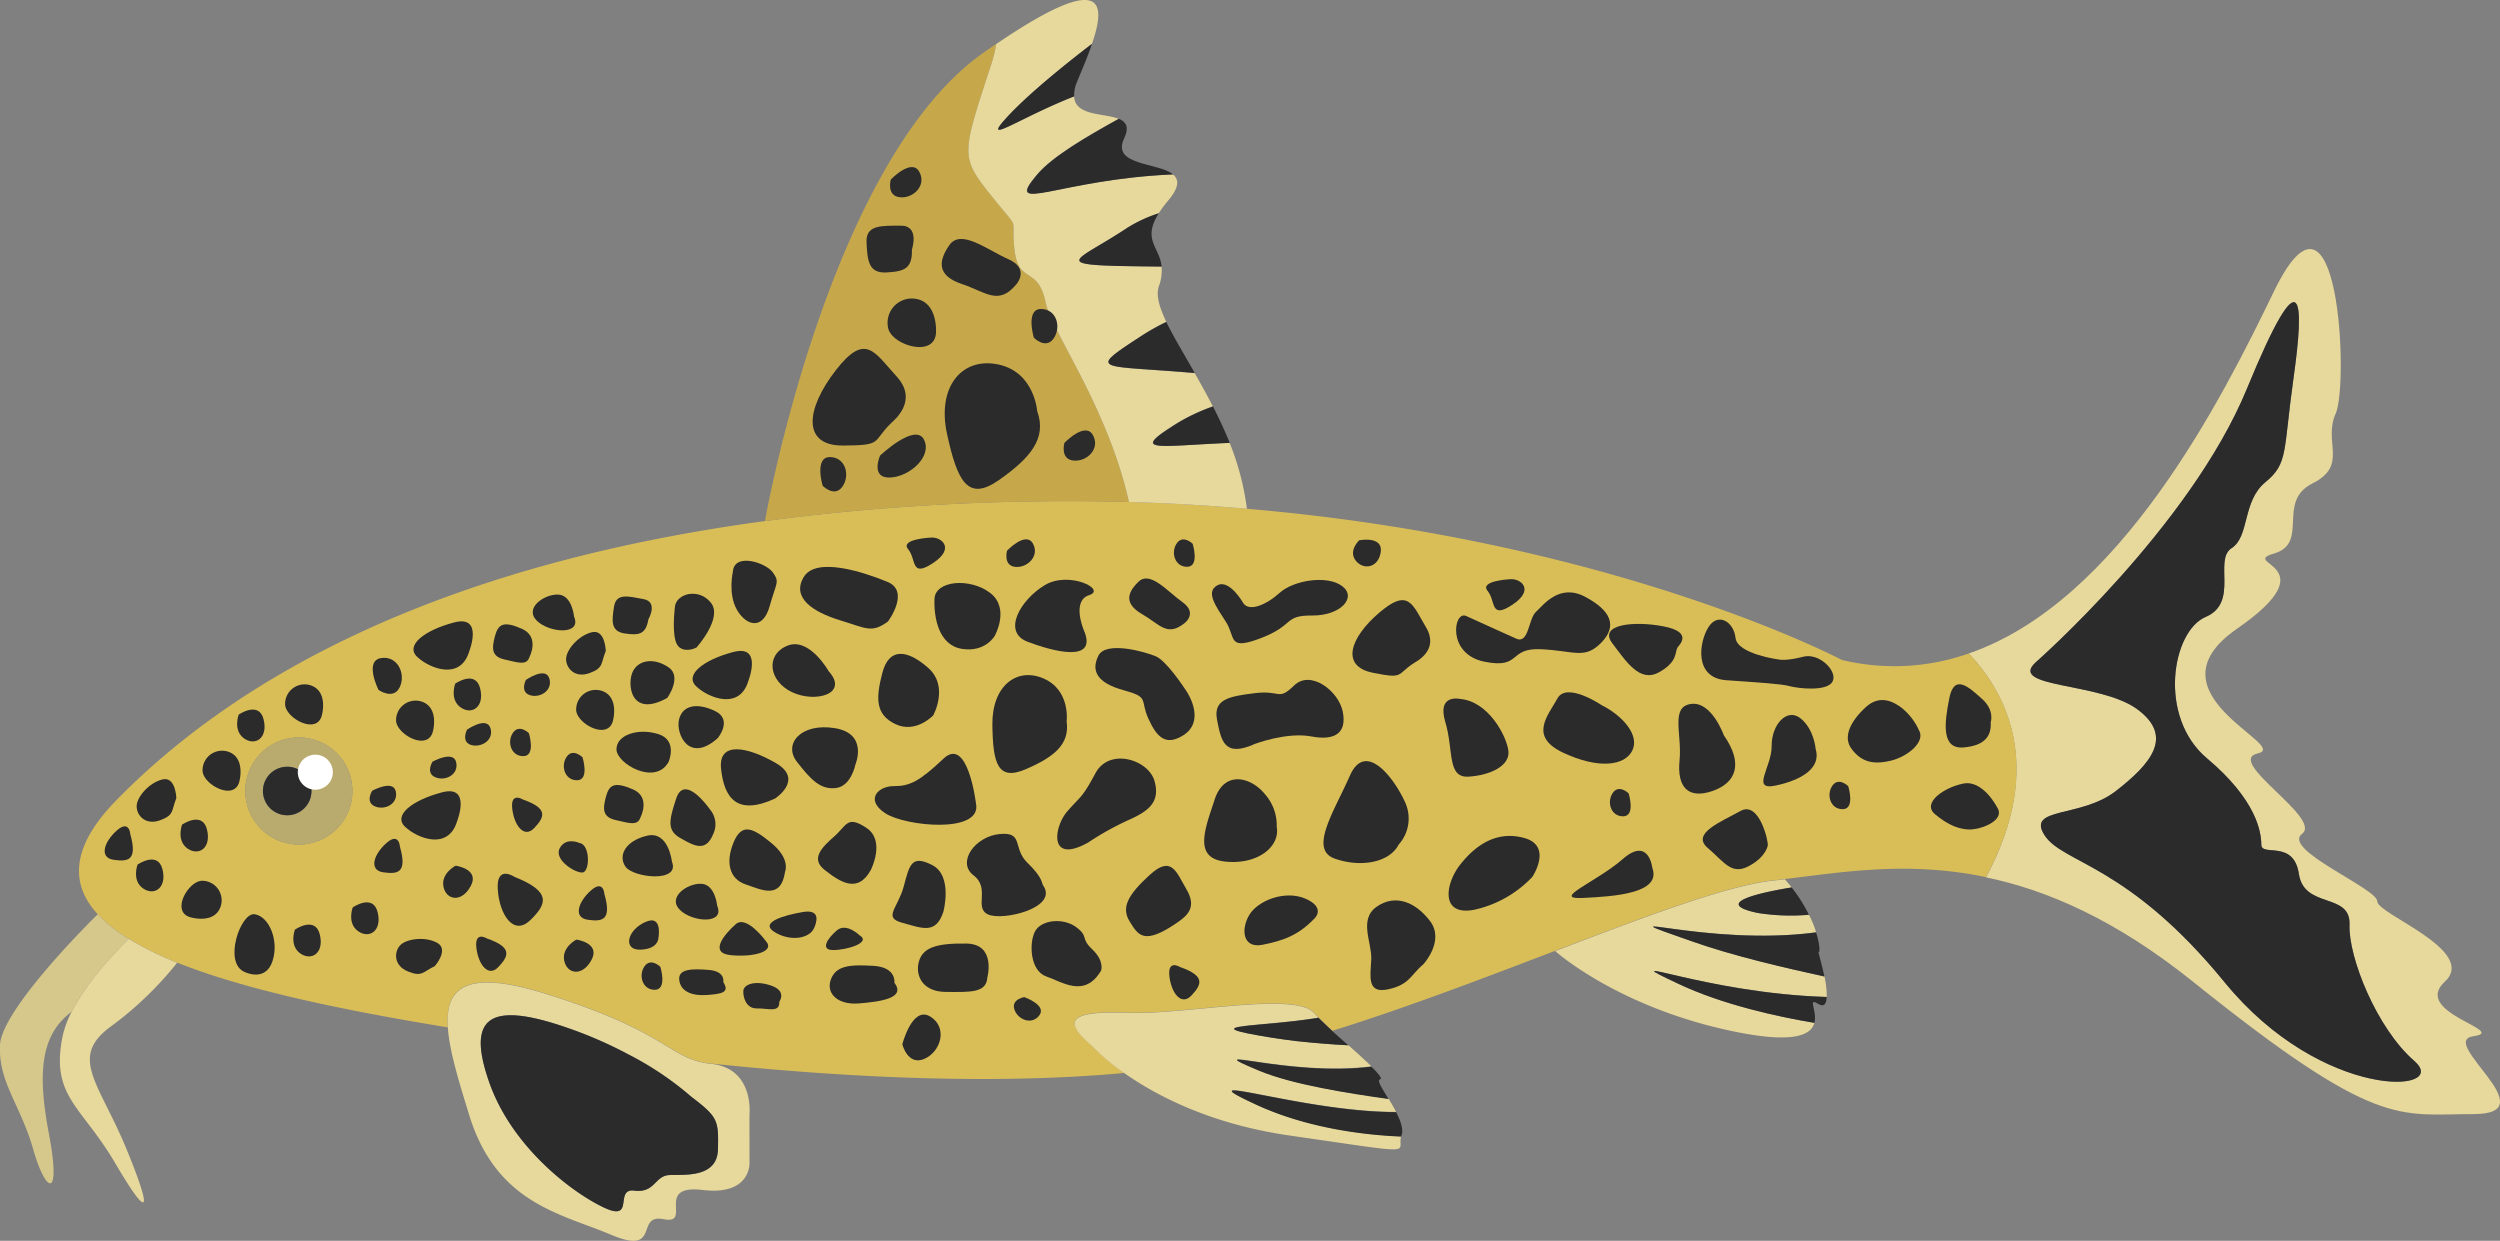<svg xmlns="http://www.w3.org/2000/svg" viewBox="0 0 618.01 306.73"><rect x="0" y="0" width="618.01" height="306.73" fill="#808080" stroke="none"/><title>Asset 2</title><g id="Layer_2" data-name="Layer 2"><g id="Ñëîé_2" data-name="Ñëîé 2"><path d="M611.42,256.16c9-1.29-15.4-5.77-7.07-13.47S587.67,226,587.67,222.81,563.94,210,569.08,206.12s-19.25-18-10.92-19.88-28.34-14.76-5.19-30.79.29-16,9.16-18.61.52-12.84,9.51-17.33,2.56-10.25,5.77-17.32.87-63.51-15.28-30.16c-12.84,26.55-38,76.6-75.46,89.52,8.68,9.06,19.28,27.39,4.27,55.33C506,220,523,227.33,542.13,242.69c45.54,36.57,50.68,32.72,69.29,32.72S602.43,257.45,611.42,256.16ZM550,242.9c-24-29.41-40.09-29.41-44.59-36.45s9-4.18,17.65-10.91,14.43-13.48,5.29-20.21-32-5.2-25.17-11.55c0,0,38.24-33.55,52.27-67.69S569.62,74.61,567,93.21s-1.27,21.28-7,26-3.85,13.41-8.35,16.3,1.92,13.47-6.41,17-11.87,24.69.33,34.95S559,205.64,559,208.78s8-1.37,9.3,7.29,12.83,4.49,12.51,12.51,6.73,25.66,16,33.68S574.1,272.31,550,242.9Z" style="fill:#e7d89b"/><path d="M486.67,161.55a55.47,55.47,0,0,1-31.34,1.6s-55.91-29.59-147.09-37.38c-9.36-.81-19.08-1.39-29.16-1.67-8.34-.24-16.9-.29-25.72-.1a560.58,560.58,0,0,0-64.26,4.81c-82.95,11.22-131.85,39.88-160.32,69C17.5,209.32,17.25,218.52,24.16,226a35.45,35.45,0,0,0,7.66,6.06,76.46,76.46,0,0,0,12,5.91c17.4,6.95,42.05,11.94,66.88,16-.69-9.8,4.31-14.5,23.94-8.42,30.22,9.36,30.55,15.83,40.23,17.27l1,.11c36.39,3.78,71.88,5.1,102.08,2.31a48.78,48.78,0,0,1-8-6.73c-8-6.74-4.82-8.66,9.14-8.18s40.89-5.29,45.71,0c.32.36.71.75,1.11,1.17,1,1,2.2,2.12,3.47,3.31,18.22-5.66,37.47-13.05,55.06-19.76,22.77-8.7,42.75-16.27,54.1-17.44.89-.1,1.77-.19,2.68-.31,13.78-1.6,30.15-4.56,49.71-.48C506,188.94,495.35,170.61,486.67,161.55ZM73.9,208.78a13.24,13.24,0,1,1,13.22-13.24A13.25,13.25,0,0,1,73.9,208.78Z" style="fill:#d9be58"/><path d="M279.08,124.1c-8.34-.24-16.9-.29-25.72-.1a560.58,560.58,0,0,0-64.26,4.81S204.65,40,243.16,13c1.08-.75,2.1-1.47,3.1-2.14A30,30,0,0,1,245,16.07c-7.21,22.13-7.7,22.61,0,32.23s4.81,4.41,5.78,13.28,5.77,3.93,7.7,13.13C260,82.1,273.9,100.75,279.08,124.1Z" style="fill:#c6a84b"/><path d="M308.24,125.77c-9.36-.81-19.08-1.39-29.16-1.67-5.18-23.35-19.08-42-20.61-49.39-1.93-9.2-6.74-4.27-7.7-13.13s1.92-3.65-5.78-13.28-7.21-10.1,0-32.23a30,30,0,0,0,1.27-5.18C273.07-7.3,273.48.57,269.94,10.83c-6.72,5.14-15.75,12.42-21.08,18.23-6.47,7.08,2.83.21,16.67-5.24.21,4.91,7.43,4.1,11,5.55-7.78,4.31-16.4,9.29-20.19,13.8-8.49,10,5.19,1.17,33.6-.06,1.52,1.21,1.66,3.12-1.17,6.48a35.66,35.66,0,0,0-2.33,3.12v0a34.9,34.9,0,0,0-7.78,3.6c-13.43,9-21,9.3,8.49,9.57a11.1,11.1,0,0,1-.67,4.86c-.75,2.2.09,5.16,1.83,8.8A54.6,54.6,0,0,0,282.23,83c-13.8,9-10.72,7.18,13.11,9.25,1.48,2.58,3,5.32,4.48,8.2a47,47,0,0,0-8.6,4c-12.18,7.59-5.69,5.82,12.74,5A65.47,65.47,0,0,1,308.24,125.77Z" style="fill:#e7d89b"/><path d="M269.94,10.83c-1,3.08-2.47,6.37-3.62,9.24a8.45,8.45,0,0,0-.79,3.75c-13.84,5.45-23.14,12.32-16.67,5.24C254.19,23.25,263.22,16,269.94,10.83Z" style="fill:#2b2b2b"/><path d="M290,43.11c-28.41,1.23-42.09,10.1-33.6.06,3.79-4.51,12.41-9.49,20.19-13.8h0c1.77.75,2.63,2,1.31,4.83C274.65,41,286.31,40.11,290,43.11Z" style="fill:#2b2b2b"/><path d="M287.16,65.9c-29.46-.27-21.92-.62-8.49-9.57a34.9,34.9,0,0,1,7.78-3.6C282.29,59.33,286.66,61,287.16,65.9Z" style="fill:#2b2b2b"/><path d="M295.34,92.2C271.51,90.13,268.43,92,282.23,83a54.6,54.6,0,0,1,6.09-3.39C290.05,83.16,292.61,87.39,295.34,92.2Z" style="fill:#2b2b2b"/><path d="M304,109.49c-18.43.77-24.92,2.54-12.74-5a47,47,0,0,1,8.6-4C301.29,103.29,302.71,106.33,304,109.49Z" style="fill:#2b2b2b"/><path d="M73.9,182.3a13.24,13.24,0,1,0,13.22,13.24A13.24,13.24,0,0,0,73.9,182.3ZM71,201.54a6,6,0,1,1,6-6A6,6,0,0,1,71,201.54Z" style="fill:#b9aa6e"/><path d="M77,195.54a6,6,0,1,1-6-6A6,6,0,0,1,77,195.54Z" style="fill:#2b2b2b"/><path d="M185.27,275.52s1.25-11.35-9.39-12.53l-1-.11c-9.68-1.44-10-7.91-40.23-17.27-19.63-6.08-24.63-1.38-23.94,8.42.39,5.77,2.73,13.33,5.24,21.49,6.73,22,22.61,24.43,35.12,29.72s5.77-5.29,13-3.85-2.4-8.66,9.62-7.22,11.59-6.73,11.59-6.73Zm-7.79,8.61c-.18,7.12-8.35,6.19-12,6.35s-3.54,4.5-8.66,3.85.31,7.87-7.55,4.17S126.63,283.59,121,267.71c-1.91-5.41-2.6-9.53-1.87-12.3,1.39-5.41,8-5.89,21.12-1.33a103.63,103.63,0,0,1,15,6.53h0a78,78,0,0,1,15.59,10.47C177.59,276.22,177.63,277,177.48,284.13Z" style="fill:#e7d89b"/><path d="M318.76,280.7c-19.69-2.83-33.1-10-40.8-15.4a48.78,48.78,0,0,1-8-6.73c-8-6.74-4.82-8.66,9.14-8.18s40.89-5.29,45.71,0c.32.36.71.75,1.11,1.17-14.49,2.41-31.87,1.64-11.64,4.91,2.19.35,4.37.65,6.52.9h.06c4.35.5,8.58.83,12.47,1,2.14,1.91,4.18,3.76,5.68,5.22-20.75,2.64-44-5.79-27.77,1,8.33,3.48,22,5.6,32,7,.64,1,1.31,2.16,1.87,3.26-23,.09-53.48-10.61-34.85-1.95,13.12,6.1,27.79,7.64,36.1,8C345.3,285.05,351.54,285.42,318.76,280.7Z" style="fill:#e7d89b"/><path d="M333.33,258.41c-3.89-.21-8.12-.54-12.47-1h-.06c-2.15-.25-4.33-.55-6.52-.9-20.23-3.27-2.85-2.5,11.64-4.91,1,1,2.2,2.12,3.47,3.31S332,257.22,333.33,258.41Z" style="fill:#2b2b2b"/><path d="M343.26,271.69c-10-1.42-23.69-3.54-32-7-16.27-6.83,7,1.6,27.77-1,1.79,1.75,2.77,3,2.16,3.12C340.26,267,341.67,269.08,343.26,271.69Z" style="fill:#2b2b2b"/><path d="M346.46,280.7a1.38,1.38,0,0,0-.08.27c-8.31-.33-23-1.87-36.1-8-18.63-8.66,11.83,2,34.85,1.95C346.23,277.08,347,279.18,346.46,280.7Z" style="fill:#2b2b2b"/><path d="M414.84,243.17c11,5.2,24.58,8.16,33.68,9.68-.73,2.79-4.52,5.16-18.82,2.35-29.35-5.77-45.25-20.09-45.25-20.09,22.77-8.7,42.75-16.27,54.1-17.44.89-.1,1.77-.19,2.68-.31.59.68,1.15,1.35,1.67,2-6.77,1.12-20.27,3.83-8.33,6.32a52.44,52.44,0,0,0,12.6.44,25.62,25.62,0,0,1,1.79,4.35c-27.12,3.64-55.43-6.47-30.95,2.13,10.63,3.74,23.18,6.62,33,8.78a23.27,23.27,0,0,1,.58,5.06C421.25,245.54,397.34,234.89,414.84,243.17Z" style="fill:#e7d89b"/><path d="M447.17,226.14a52.44,52.44,0,0,1-12.6-.44c-11.94-2.49,1.56-5.2,8.33-6.32A37.59,37.59,0,0,1,447.17,226.14Z" style="fill:#2b2b2b"/><path d="M451,241.4c-9.79-2.16-22.34-5-33-8.78-24.48-8.6,3.83,1.51,30.95-2.13,1.18,3.75.87,5.77.46,4.62,0,0,0-.08,0-.1C449.58,235.72,450.39,238.53,451,241.4Z" style="fill:#2b2b2b"/><path d="M451.56,246.46c-.06,1.7-.62,2.6-2.14,1.68-2.71-1.66-.11,1.77-.9,4.71-9.1-1.52-22.69-4.48-33.68-9.68C397.34,234.89,421.25,245.54,451.56,246.46Z" style="fill:#2b2b2b"/><path d="M31.3,284.13c6.74,16.41,5.3,17.26-2.88,3.31s-15.88-16.36-13-31a23.91,23.91,0,0,1,2.32-6.37c3.26-6.45,9.05-13,14.07-18a76.46,76.46,0,0,0,12,5.91,86.37,86.37,0,0,1-16.41,15.77C16.87,261.45,24.57,267.71,31.3,284.13Z" style="fill:#e7d89b"/><path d="M31.82,232.08c-5,5-10.81,11.57-14.07,18-7.83,5.77-8.46,15.36-5.67,30.12,3.15,16.59-.73,14.91-3.87,3.91S-.45,267.48,0,258.32,24.16,226,24.16,226A35.45,35.45,0,0,0,31.82,232.08Z" style="fill:#d6c88b"/><path d="M550,242.9c-24-29.41-40.09-29.41-44.59-36.45s9-4.18,17.65-10.91,14.43-13.48,5.29-20.21-32-5.2-25.17-11.55c0,0,38.24-33.55,52.27-67.69S569.62,74.61,567,93.21s-1.27,21.28-7,26-3.85,13.41-8.35,16.3,1.92,13.47-6.41,17-11.87,24.69.33,34.95S559,205.64,559,208.78s8-1.37,9.3,7.29,12.83,4.49,12.51,12.51,6.73,25.66,16,33.68S574.1,272.31,550,242.9Z" style="fill:#2b2b2b"/><path d="M177.48,284.13c-.18,7.12-8.35,6.19-12,6.35s-3.54,4.5-8.66,3.85.31,7.87-7.55,4.17S126.63,283.59,121,267.71c-1.91-5.41-2.6-9.53-1.87-12.3,1.39-5.41,8-5.89,21.12-1.33a103.63,103.63,0,0,1,15,6.53h0a78,78,0,0,1,15.59,10.47C177.59,276.22,177.63,277,177.48,284.13Z" style="fill:#2b2b2b"/><path d="M73.62,190.89A4.33,4.33,0,1,1,78,195.22,4.33,4.33,0,0,1,73.62,190.89Z" style="fill:#fff"/><path d="M164.94,172.54s3.78-5.2.33-7.57-7.29-1.95-8.8.95S155.68,177.65,164.94,172.54Z" style="fill:#2b2b2b"/><path d="M185,168.31s3.59-9.06-3.74-7.13-12.17,5.66-9.12,8.52S182.85,175.62,185,168.31Z" style="fill:#2b2b2b"/><path d="M116,161s3.58-9.06-3.74-7.13-12.17,5.65-9.12,8.52S113.84,168.31,116,161Z" style="fill:#2b2b2b"/><path d="M113,203s3.59-9.06-3.73-7.13-12.18,5.65-9.13,8.52S110.82,210.3,113,203Z" style="fill:#2b2b2b"/><path d="M204.86,165.94s-4.81-8.59-10.27-6.3-4.52,8.79,1.25,11.49S209.91,171.53,204.86,165.94Z" style="fill:#2b2b2b"/><path d="M219.51,153.63s5.59-7.45-.15-9.8-17.57-6.32-20.67-1.19,2.31,8.66,8.92,10.68S215.49,156.58,219.51,153.63Z" style="fill:#2b2b2b"/><path d="M245.91,157.17s3.83-6.8-1.14-10.6-13.58-3.1-13.76,1.48,1,11.46,6.81,12.36S245.91,157.17,245.91,157.17Z" style="fill:#2b2b2b"/><path d="M267.9,155.71s-3.06-7.2,1.35-8.59-5-6.08-11-2.46-10.62,11.57-4.2,14S271.53,164,267.9,155.71Z" style="fill:#2b2b2b"/><path d="M263.68,178.31s1-7.65-5.67-10.57-12.81,1.84-12.69,11.41,1.29,14,8.26,11S264.5,184,263.68,178.31Z" style="fill:#2b2b2b"/><path d="M256.4,101.63s-.65-9.63-9.61-11.53-15.23,5.47-12.68,17.17,5.1,16.85,12.88,11.37S258.82,108.35,256.4,101.63Z" style="fill:#2b2b2b"/><path d="M241.25,198.53s-2-16.67-8-11-8.39,6.82-12.27,6.8-7.18,3.29-2.25,6.64S243,206.21,241.25,198.53Z" style="fill:#2b2b2b"/><path d="M230.69,176.85s4-7.16-1.27-11.78-9.67-4.94-11.28,1.21-1.86,10.3,3.2,12.72S230.69,176.85,230.69,176.85Z" style="fill:#2b2b2b"/><path d="M211.46,189s3.28-7.64-5.09-9-12.82,3.9-9.37,8.32,5.77,6.91,9.6,6.49S211.46,189,211.46,189Z" style="fill:#2b2b2b"/><path d="M191.6,197.4s7.25-4.69.19-8.77-14.29-5.48-13.54,1.46S182,201.83,191.6,197.4Z" style="fill:#2b2b2b"/><path d="M177.43,182.47s3.84-4.6-.73-6.74-8.06-1.31-8.86,2.2S170.35,188.81,177.43,182.47Z" style="fill:#2b2b2b"/><path d="M165.28,188.34s2.35-5.37-2.59-6.89-10.23.17-10.3,3.73S162,194.34,165.28,188.34Z" style="fill:#2b2b2b"/><path d="M158.32,202.07s2.66-5-1.89-6.95-5.84-1.17-6.65,1.88-.83,5,2.45,5.73S157.62,204.25,158.32,202.07Z" style="fill:#2b2b2b"/><path d="M130.88,162.43s2.66-5-1.89-7-5.84-1.17-6.65,1.89-.83,5,2.44,5.72S130.18,164.61,130.88,162.43Z" style="fill:#2b2b2b"/><path d="M176.28,206.24a5.61,5.61,0,0,0-.66-6c-2.33-3.23-6.78-8-8.47-2.81s-2.38,7.81,1,9.72S174.41,210.77,176.28,206.24Z" style="fill:#2b2b2b"/><path d="M172.17,160.07s6.59-7.29,3.57-11.07-8.56-2.27-8.9,1-.67,8.58,1.08,10S172.17,160.07,172.17,160.07Z" style="fill:#2b2b2b"/><path d="M181.17,141.34s-1.27,5.45,1,9.4,6.39,5.16,8.09-.88,2.5-5.89.81-8.33S181.47,136.51,181.17,141.34Z" style="fill:#2b2b2b"/><path d="M160.29,153.1s2.51-4.32-1.21-5-6.77-1.6-7.3,1.91-.86,6.06,2.69,6.59S159.64,156.79,160.29,153.1Z" style="fill:#2b2b2b"/><path d="M225.43,61.67s2-5.93-2.75-5.89-8.7-.26-8.47,4.18.46,7.64,4.95,7.39S225.55,66.35,225.43,61.67Z" style="fill:#2b2b2b"/><path d="M149.75,160.94s-.11-5.46-3.45-4.65-6.37,4.4-6.36,6.65,2.17,4.76,5.77,3.46S148.47,164,149.75,160.94Z" style="fill:#2b2b2b"/><path d="M43.59,197.32s-.12-5.46-3.45-4.64-6.37,4.39-6.36,6.65,2.17,4.75,5.77,3.45S42.31,200.43,43.59,197.32Z" style="fill:#2b2b2b"/><path d="M107.49,238.83s3.6-4.11.59-5.76-7.68-1-9.18.63-1.61,5,1.93,6.44S104.46,240.27,107.49,238.83Z" style="fill:#2b2b2b"/><path d="M151.58,177.91s1.3-5-2.08-6.82a4.84,4.84,0,0,0-7.07,4.29C142.35,178.86,150.55,183.32,151.58,177.91Z" style="fill:#2b2b2b"/><path d="M231.39,81.86s.33-6.5-4.27-7.82a6,6,0,0,0-7.58,7C220.31,85.35,231.49,88.75,231.39,81.86Z" style="fill:#2b2b2b"/><path d="M107.07,180.56s1.3-5-2.09-6.81A4.83,4.83,0,0,0,97.91,178C97.83,181.51,106,186,107.07,180.56Z" style="fill:#2b2b2b"/><path d="M79.63,176.54s1.3-5-2.09-6.81A4.82,4.82,0,0,0,70.48,174C70.39,177.49,78.6,182,79.63,176.54Z" style="fill:#2b2b2b"/><path d="M59.22,192.94s1.3-5-2.08-6.81a4.83,4.83,0,0,0-7.07,4.28C50,193.89,58.19,198.35,59.22,192.94Z" style="fill:#2b2b2b"/><path d="M47.31,226.81s5,1.44,6.87-1.9a4.83,4.83,0,0,0-4.08-7.18C46.62,217.55,41.93,225.63,47.31,226.81Z" style="fill:#2b2b2b"/><path d="M60.55,240.31s5.09,2.52,6.81-2.7-.94-11.16-4.44-11.61S55.1,238.18,60.55,240.31Z" style="fill:#2b2b2b"/><path d="M166.1,213s-.82-7.67-6.15-6.41-7.23,4.89-5.33,7.65S168.24,218.29,166.1,213Z" style="fill:#2b2b2b"/><path d="M194.07,215.5s1.43-3.12-3.33-7.06-7.39-5-9.39-.21-1.13,9,2.93,10.38S193.06,222.46,194.07,215.5Z" style="fill:#2b2b2b"/><path d="M215.3,215s3.67-7.19-1.12-10.35-4.81-.65-7.91,2.08-6,5.56-2.37,8.36S212,221.1,215.3,215Z" style="fill:#2b2b2b"/><path d="M233.2,225.42s2.42-8.93-2.75-11.57-5.59-.08-7.06,5.33-5.2,7.64-.33,8.94S231.3,231.11,233.2,225.42Z" style="fill:#2b2b2b"/><path d="M257.87,218.88c-.4-.58-.07-1.92-3.86-5.57s-.81-7.72-6.91-7.13-10.66,7-6.43,10.22,0,8,3.59,9.66S261.74,224.44,257.87,218.88Z" style="fill:#2b2b2b"/><path d="M269,208.27a72,72,0,0,1,9.9-5.52c5-2.21,8-4.44,6.49-9.71s-11.17-8.29-14.59-1.9-3.72,5.67-7,9.48S259.11,213.8,269,208.27Z" style="fill:#2b2b2b"/><path d="M291,228.08c2.76-1.89,4.82-3.94,2.3-8.23s-3.66-8.51-9.06-3.59-7.12,8.07-5,11.5S282.72,233.77,291,228.08Z" style="fill:#2b2b2b"/><path d="M272.2,239.93s.86-2.38-2.18-5.24-.78-3.12-4-5.51-8.69-1.8-10.18,1.1-1.21,9.72,2.82,11.11S268.14,246.76,272.2,239.93Z" style="fill:#2b2b2b"/><path d="M244.08,241.6s2.23-8.23-5.17-8.35-10.69,1-11.71,4.29.57,7.64,6.64,7.67S243.85,245.5,244.08,241.6Z" style="fill:#2b2b2b"/><path d="M221.1,242.94s.57-3.84-5.18-4.18-9.18-.11-10.5,3.29,1.51,6.45,6.94,6S224,246.73,221.1,242.94Z" style="fill:#2b2b2b"/><path d="M310.2,183.9s7.89-3,13.95-1.85,8.8-1,7.79-6.11-7.93-10.44-12-6.51-3.21,1.12-9.74,1.92-10.34,1.56-9.33,6.64S302.58,187.34,310.2,183.9Z" style="fill:#2b2b2b"/><path d="M292.72,170s-4.37-6.65-7-7.76-12.31-3.87-14.18-.17-.4,6.74,6.18,8.54,4,2.3,6.18,7.09,4.45,6.74,8.72,4S295.4,173.69,292.72,170Z" style="fill:#2b2b2b"/><path d="M292.88,154s3.22-2.43-.55-5.13-8-7.84-10.88-5.07-3.52,5.47.86,8S288.53,157.54,292.88,154Z" style="fill:#2b2b2b"/><path d="M251.29,70.23s3.33-3.79-2-6.15-11.75-7.59-14.61-3.48-2.93,7.59,3.08,9.6S246.84,75.64,251.29,70.23Z" style="fill:#2b2b2b"/><path d="M307.36,149.12s-3.4-6.05-6.42-4.43-.35,5.2,2.12,9.05.32,7.19,8.66,4,5.55-5.64,12.63-5.58,11.16-4.47,7.44-7.27-12-1.45-15.45,1.66S308.81,151.22,307.36,149.12Z" style="fill:#2b2b2b"/><path d="M349.58,163.88c.66-.42,6.27-3.23,2.93-8.83s-4.26-9.84-11.57-3.58-9.53,13.22-1.6,14.83S345.1,166.74,349.58,163.88Z" style="fill:#2b2b2b"/><path d="M220.28,104.6c.69-.68,6.87-5.53,1.36-11.55s-7.69-11-15.07-1.47-8.35,18.59,1.77,18.56S215.5,109.24,220.28,104.6Z" style="fill:#2b2b2b"/><path d="M315.61,204.43a11.63,11.63,0,0,0-2.93-8.13c-3.42-4.2-10-6-12.41,1.34S294.87,212.22,303,213,316.48,209.13,315.61,204.43Z" style="fill:#2b2b2b"/><path d="M325,227s2.78-2.63-2.25-4.83-11.78.41-13.92,4-1.63,8.37,3.28,7.38S320.84,231.36,325,227Z" style="fill:#2b2b2b"/><path d="M345.76,208.78a9.64,9.64,0,0,0,1.61-10.41c-2.7-6-9.79-15.43-13.68-6.6s-10.17,18.19-3.77,20.47S343.47,213.26,345.76,208.78Z" style="fill:#2b2b2b"/><path d="M361,172.79s-5.85-1.4-3.72,5.68.36,13.88,5.8,13.52,10.2-2.72,9.81-6.32S368,173.4,361,172.79Z" style="fill:#2b2b2b"/><path d="M395.9,174.3s-8.62-5.84-10.9-1.64-7.21,9.36,1.44,13.42,15.2,3.27,17.07-.54S401.12,176.91,395.9,174.3Z" style="fill:#2b2b2b"/><path d="M426.15,181.79s-3-8.5-8.14-7.77-2.17,7.38-2.82,14,2.17,9.56,8.11,7.53S431,188.72,426.15,181.79Z" style="fill:#2b2b2b"/><path d="M408.47,214.58s-.85-7.88-7.32-2.22-17.87,10-9.91,9.62S410.74,220.83,408.47,214.58Z" style="fill:#2b2b2b"/><path d="M378.8,216.77s5.11-7.62-1.95-9.6-12.3,2-15.93,6.63-5,12.85,3.69,11.06A28.08,28.08,0,0,0,378.8,216.77Z" style="fill:#2b2b2b"/><path d="M374.83,157.88s-9.32-4.19-12.4-5.61-4.87,9.39,4.46,11.29,5.79-3.45,14.05-3.07,10.78,2.59,14.89-1.61,2.34-8-4-11.36-10.28,2-12.15,3.75S377.94,159.27,374.83,157.88Z" style="fill:#2b2b2b"/><path d="M373.24,143.19s-7.59.36-5.5,2.88.53,7.15,6.18,3.39S375.82,142.89,373.24,143.19Z" style="fill:#2b2b2b"/><path d="M230,132.9s-7.6.36-5.5,2.87.53,7.15,6.18,3.4S232.56,132.6,230,132.9Z" style="fill:#2b2b2b"/><path d="M414.68,160.07c.29-.5,4.11-3.77-3.44-5.23s-16.16-.41-12.68,4.17,6.79,9.81,11.53,7.19S414,161.21,414.68,160.07Z" style="fill:#2b2b2b"/><path d="M439.88,163.06s-10.41-1.33-10.85-5.37-4.34-6.36-6.68-2.68-3.67,12.57,4.38,13.14,13.57.89,15.69,1.47,9.28,1.39,10.6-1.15-3.29-7.18-7.28-6.12S439.88,163.06,439.88,163.06Z" style="fill:#2b2b2b"/><path d="M448.82,185.07s-.35-4.79-3.72-7.49-7.19,1.57-7.14,6.83-5.3,11.14,1.06,9.77S450.31,189.85,448.82,185.07Z" style="fill:#2b2b2b"/><path d="M474.35,180.48a15,15,0,0,0-4.37-5.59c-3-2.22-5.94-2.63-8.74-.08s-6.11,6.84-3.51,10.33,5.72,3.85,9.73,2.89S476.11,183.43,474.35,180.48Z" style="fill:#2b2b2b"/><path d="M492.11,178.56s1.06-2.94-2.17-5.82-6.84-6.3-8.06-.16-2.05,12.67,3.54,12.19S492.3,181.62,492.11,178.56Z" style="fill:#2b2b2b"/><path d="M493.7,199.57s-3.48-6.83-8.34-5.87-10.27,4.8-7.06,7.54,6.43,4.09,9.48,3.76S495.66,202.43,493.7,199.57Z" style="fill:#2b2b2b"/><path d="M351.93,238.29s5.26-5.75,1.59-10.59-8.71-6.72-13.21-3.55-1.14,8.83-1.33,13-1.17,8.57,4.17,7.41S348.66,241.06,351.93,238.29Z" style="fill:#2b2b2b"/><path d="M437,209c.22-.82-2.08-11.14-6.75-8.52s-12.28,5.55-8.13,9.1,5.89,6.82,10.2,4.52S437,209,437,209Z" style="fill:#2b2b2b"/><path d="M192.65,247.61s2-2.63-2.11-4-6.71-.17-6.79,1.34.64,4.41,3.39,4.34S192.78,250.46,192.65,247.61Z" style="fill:#2b2b2b"/><path d="M201.29,229.33c.35-.84,2-4.7-2.85-3.87s-10.72,2.59-7,4.93S200.07,232.2,201.29,229.33Z" style="fill:#2b2b2b"/><path d="M212.48,231.2s-3.26-3.19-5.59-1.22-4.27,4.91-.86,4.88S215.48,233,212.48,231.2Z" style="fill:#2b2b2b"/><path d="M177.29,223.91s-.47-5.3-3.94-5.44-8.41,3.34-5.3,6.44S179.27,228.55,177.29,223.91Z" style="fill:#2b2b2b"/><path d="M141.91,152.42s-.47-5.31-3.93-5.44-8.42,3.34-5.3,6.44S143.9,157.06,141.91,152.42Z" style="fill:#2b2b2b"/><path d="M189.35,232.67s-4.78-6.56-7.45-4.22-6.73,7.05-1.42,7.65S191.75,235.36,189.35,232.67Z" style="fill:#2b2b2b"/><path d="M178.8,242.77s.61-2.66-3.58-3-7.61-.27-7.31,2.47,2.94,4,6.79,3.73S180.42,245.32,178.8,242.77Z" style="fill:#2b2b2b"/><path d="M162.71,232.19s1.34-6.3-3.21-4.25-5.52,6.93-1.25,6.82S162.71,232.19,162.71,232.19Z" style="fill:#2b2b2b"/><path d="M163.24,239s-2.37-2.33-3.92-.12-.53,5.85,2.58,5.8S163.24,239,163.24,239Z" style="fill:#2b2b2b"/><path d="M294.83,134.42s-2.37-2.33-3.92-.12-.53,5.85,2.58,5.81S294.83,134.42,294.83,134.42Z" style="fill:#2b2b2b"/><path d="M253.21,246.49s-3.29.51-2.44,3.07,4.37,3.92,6.19,1.4S253.21,246.49,253.21,246.49Z" style="fill:#2b2b2b"/><path d="M456.89,194.34s-2.37-2.33-3.92-.12-.53,5.85,2.58,5.81S456.89,194.34,456.89,194.34Z" style="fill:#2b2b2b"/><path d="M402.6,196.12s-2.37-2.33-3.91-.12-.53,5.84,2.58,5.8S402.6,196.12,402.6,196.12Z" style="fill:#2b2b2b"/><path d="M520.57,157.6s-2.75,2.57-.87,5,5.64,1.89,6.2-2.13S520.57,157.6,520.57,157.6Z" style="fill:#2b2b2b"/><path d="M336,133.56s-2.75,2.57-.88,5,5.65,1.89,6.21-2.13S336,133.56,336,133.56Z" style="fill:#2b2b2b"/><path d="M144,187.2s-2.37-2.33-3.91-.13-.53,5.85,2.58,5.81S144,187.2,144,187.2Z" style="fill:#2b2b2b"/><path d="M130.74,181.24s-2.37-2.33-3.92-.12-.53,5.85,2.58,5.8S130.74,181.24,130.74,181.24Z" style="fill:#2b2b2b"/><path d="M130,168.08s-1.53,2.95,1,3.77,5.74-1.22,4.78-4.18S130,168.08,130,168.08Z" style="fill:#2b2b2b"/><path d="M217.55,112.63s-2.46,5.6,2.45,5.42,10.57-5.27,8.38-9.43S217.55,112.63,217.55,112.63Z" style="fill:#2b2b2b"/><path d="M248.94,136.13s-1,3.66,2,4,6.15-2.69,4.39-5.78S248.94,136.13,248.94,136.13Z" style="fill:#2b2b2b"/><path d="M263.12,109.49s-1.12,4,2.23,4.36,6.73-2.94,4.81-6.32S263.12,109.49,263.12,109.49Z" style="fill:#2b2b2b"/><path d="M220.2,44.39s-1.12,4,2.23,4.37,6.72-2.94,4.8-6.33S220.2,44.39,220.2,44.39Z" style="fill:#2b2b2b"/><path d="M255.56,83.47s2.92,3,4.89.22.77-7.3-3.11-7.31S255.56,83.47,255.56,83.47Z" style="fill:#2b2b2b"/><path d="M203.36,120.08s2.92,3,4.89.22.78-7.3-3.11-7.31S203.36,120.08,203.36,120.08Z" style="fill:#2b2b2b"/><path d="M115.44,180.38s-1.52,3,1,3.77,5.75-1.22,4.79-4.18S115.44,180.38,115.44,180.38Z" style="fill:#2b2b2b"/><path d="M112.53,169s-1.45,3.88,1.32,5.86,6-.06,4.84-4.7S112.53,169,112.53,169Z" style="fill:#2b2b2b"/><path d="M59,176.66s-1.45,3.89,1.32,5.87,6-.07,4.84-4.71S59,176.66,59,176.66Z" style="fill:#2b2b2b"/><path d="M45,203.86s-1.45,3.89,1.32,5.87,6-.07,4.84-4.7S45,203.86,45,203.86Z" style="fill:#2b2b2b"/><path d="M72.89,229.82s-1.45,3.88,1.32,5.86,6-.06,4.84-4.7S72.89,229.82,72.89,229.82Z" style="fill:#2b2b2b"/><path d="M142.48,232.27s-3.69,1.89-3,5.22,4.5,4,6.75-.21S142.48,232.27,142.48,232.27Z" style="fill:#2b2b2b"/><path d="M112.63,214s-3.69,1.89-3,5.22,4.5,4,6.75-.21S112.63,214,112.63,214Z" style="fill:#2b2b2b"/><path d="M87.19,224.32s-1.45,3.88,1.32,5.86,6-.06,4.84-4.7S87.19,224.32,87.19,224.32Z" style="fill:#2b2b2b"/><path d="M34,213.73s-1.45,3.88,1.32,5.86,6-.07,4.84-4.7S34,213.73,34,213.73Z" style="fill:#2b2b2b"/><path d="M106.93,188.28s-1.8,2.8.68,3.86,5.83-.66,5.16-3.7S106.93,188.28,106.93,188.28Z" style="fill:#2b2b2b"/><path d="M92,195.48s-1.8,2.8.68,3.86,5.83-.67,5.16-3.7S92,195.48,92,195.48Z" style="fill:#2b2b2b"/><path d="M223.06,258.16s1.32,5.38,5.44,3.6,5.87-7.83,1.42-10.49S223.06,258.16,223.06,258.16Z" style="fill:#2b2b2b"/><path d="M93.57,170.55s3.67,2.6,5.25-.68-.56-7.91-4.69-7.18S93.57,170.55,93.57,170.55Z" style="fill:#2b2b2b"/><path d="M143.25,208.39s-3.36-1.57-4.88,1.29,3.87,6.21,5.67,6S145.94,208.76,143.25,208.39Z" style="fill:#2b2b2b"/><path d="M149.41,221s-.2-3.63-3.31-.89-4.51,6.73-.8,7.26S151.24,227.42,149.41,221Z" style="fill:#2b2b2b"/><path d="M98.86,209.28s-.2-3.63-3.31-.9-4.51,6.73-.8,7.26S100.69,215.69,98.86,209.28Z" style="fill:#2b2b2b"/><path d="M129.26,197.64s-3.07-1.93-2.64,2.19,2.9,7.57,5.47,4.84S135.56,199.85,129.26,197.64Z" style="fill:#2b2b2b"/><path d="M120.39,232s-3.08-1.93-2.64,2.19,2.9,7.56,5.47,4.84S126.69,234.19,120.39,232Z" style="fill:#2b2b2b"/><path d="M291.71,239.05s-3.07-1.93-2.64,2.19,2.9,7.57,5.47,4.84S298,241.26,291.71,239.05Z" style="fill:#2b2b2b"/><path d="M32.2,206.18s-.2-3.62-3.31-.89-4.5,6.73-.79,7.26S34,212.6,32.2,206.18Z" style="fill:#2b2b2b"/><path d="M127.16,216.76s-4.52-3.09-4.11,3.13,3.91,11.55,8,7.61S136.5,220.45,127.16,216.76Z" style="fill:#2b2b2b"/></g></g></svg>